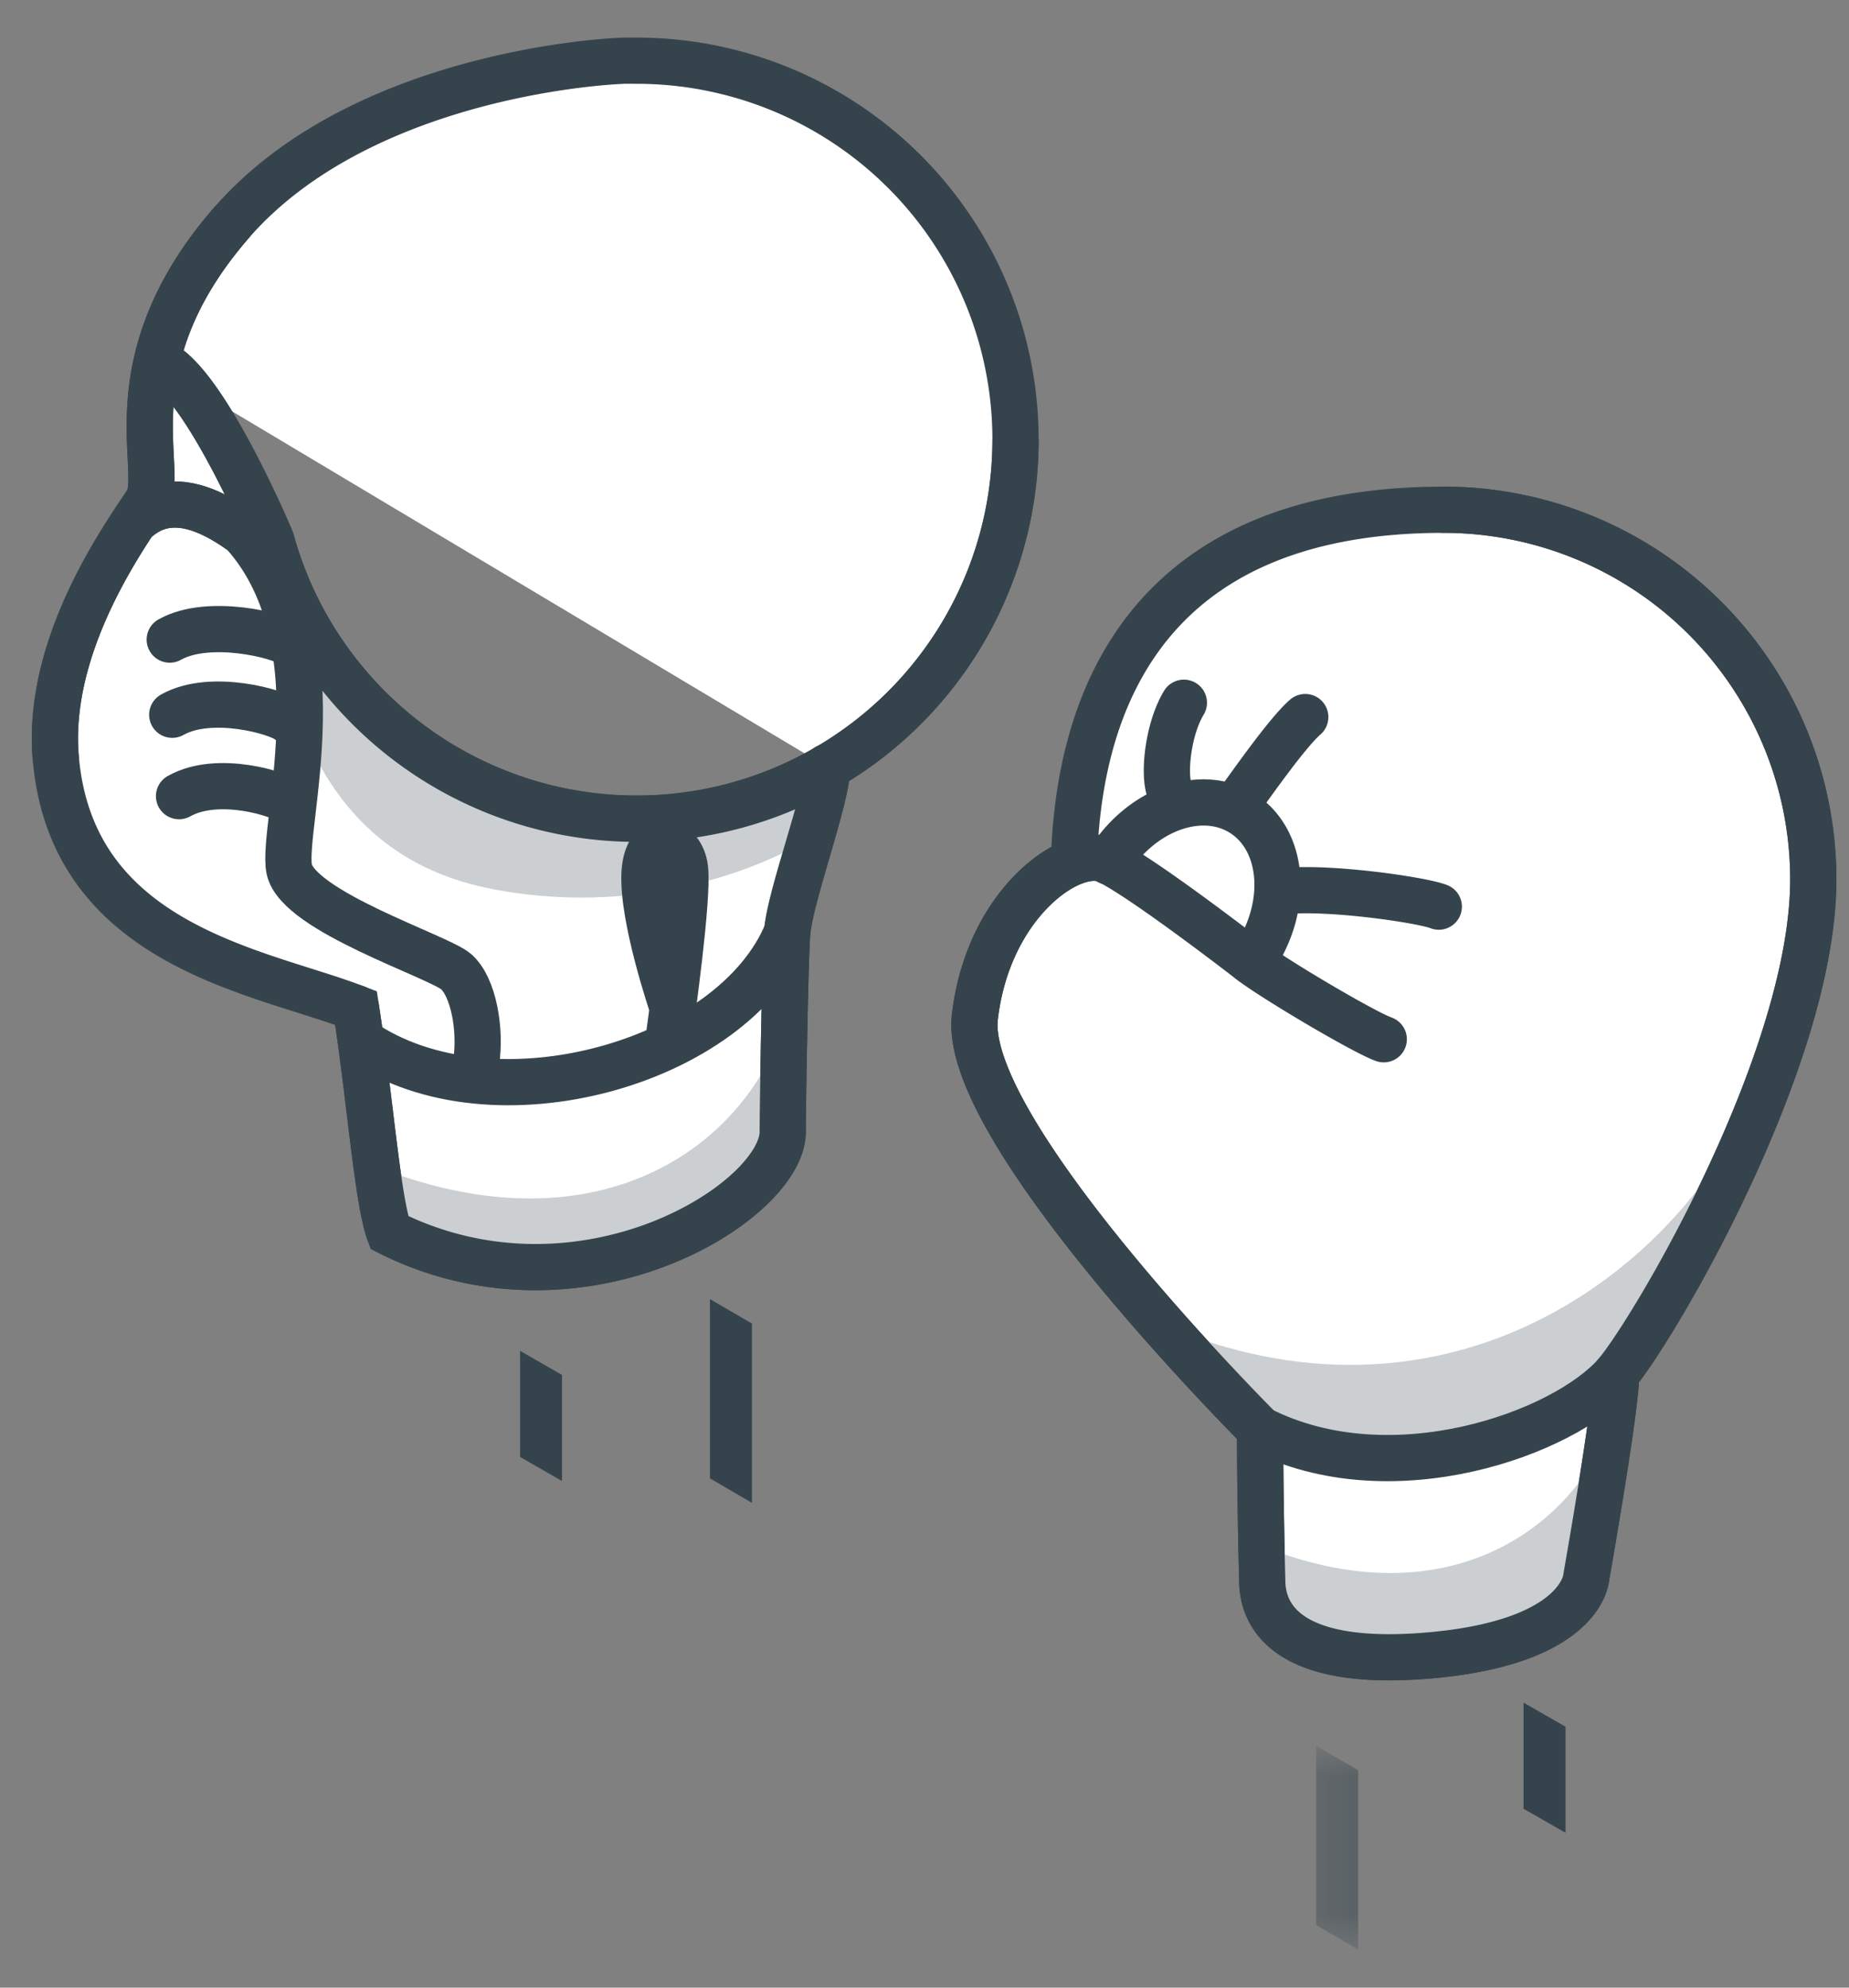 <svg width="40" height="43" xmlns="http://www.w3.org/2000/svg" xmlns:xlink="http://www.w3.org/1999/xlink"><rect width="100%" height="100%" fill="#808080" stroke="none"/><defs><path id="a" d="M.598.844h.908V5.25H.598z"/></defs><g fill="none" fill-rule="evenodd"><path d="M17.895 16.59c0 .68-.821 2.863-.868 3.638-.048.775-.095 3.798-.095 4.268-.025 1.515-4.367 4.24-8.51 2.168-.257-.714-.411-2.846-.72-4.856-2.064-.798-6.148-1.329-6.496-5.415-.213-2.484 1.546-4.871 1.972-5.529.424-.657-.824-2.989 1.823-6.037 2.584-2.976 7.357-3.473 8.521-3.515l.25.001A8.198 8.198 0 1 1 5.865 11.68S4.162 7.622 3.2 7.81" fill="#FFF"/><path d="M17.895 16.59c0 .68-.821 2.863-.868 3.638-.048.775-.095 3.798-.095 4.268-.025 1.515-4.367 4.24-8.51 2.168-.257-.714-.411-2.846-.72-4.856-2.064-.798-6.148-1.329-6.496-5.415-.213-2.484 1.546-4.871 1.972-5.529.424-.657-.824-2.989 1.823-6.037 2.584-2.976 7.357-3.473 8.521-3.515l.25.001A8.198 8.198 0 1 1 5.865 11.68S4.162 7.622 3.2 7.81" stroke="#35444C"/><path d="M17.866 16.646c-1.708.854-2.933 1.699-6.084.96-2.162-.506-5.31-3.282-5.898-5.738-.104.346-.381-.72-.336-.393.427 3.043 1.034 6.9 4.979 7.733 2.402.506 5.07.08 7.045-1.095.027-.374.027-.613.294-1.467" fill="#CBCFD2"/><path d="M5.922 12.036c-.421-.282-1.83-1.712-2.91-.846m7.29 11.79c.106-.714-.06-1.632-.435-1.96-.377-.329-3.422-1.303-3.61-2.218-.187-.915 1.192-5.166-1.19-7.473" stroke="#35444C" stroke-linecap="round"/><path d="M17.033 20.145c-1.143 2.848-6.377 4.335-9.224 2.375" stroke="#35444C" stroke-linecap="round" stroke-linejoin="round"/><path d="M6.232 15.586c-.22-.183-1.664-.598-2.506-.123m2.561-1.528c-.22-.183-1.773-.574-2.615-.098m2.615 3.523c-.22-.183-1.573-.61-2.414-.136" stroke="#35444C" stroke-linecap="round"/><path d="M14.483 22.336c.047-.352.407-2.884.336-3.542-.07-.658-.829-.857-.876.105-.048.963.595 2.856.595 2.856" stroke="#35444C" stroke-linecap="round" stroke-linejoin="round"/><path d="M23.233 18.648c.117-4.243 2.22-7.62 7.995-7.62a7.998 7.998 0 0 1 7.999 7.999c0 3.864-3.408 9.667-4.264 10.694 0 .742-.648 4.4-.648 4.4s-.069 1.457-3.578 1.706c-2.67.19-3.43-.707-3.43-1.644-.048-1.803-.048-3.26-.048-3.26s-6.454-6.436-6.17-8.917c.286-2.48 2.111-3.736 2.853-3.393.741.342 3.058 2.136 3.058 2.136" fill="#FFF"/><path d="M23.233 18.648c.117-4.243 2.22-7.62 7.995-7.62a7.998 7.998 0 0 1 7.999 7.999c0 3.864-3.408 9.667-4.264 10.694 0 .742-.648 4.4-.648 4.4s-.069 1.457-3.578 1.706c-2.67.19-3.43-.707-3.43-1.644-.048-1.803-.048-3.26-.048-3.26s-6.454-6.436-6.17-8.917c.286-2.48 2.111-3.736 2.853-3.393.741.342 3.058 2.136 3.058 2.136m-1.703-3.663c-.129-.36-.025-1.323.314-1.883m1.182 2.142c.284-.387 1.057-1.497 1.444-1.832m-.588 3.784c.897-.148 3.09.163 3.477.317M27 20.75c.457.37 2.497 1.579 2.935 1.733" stroke="#35444C" stroke-linecap="round" stroke-linejoin="round"/><path d="M37.8 23.99c-1.642 3.52-6.413 7.158-12.396 4.772 1.134 2.464 2.84 2.828 6.159 2.253 4.42-.765 5.428-3.805 6.238-7.024" fill="#CBCFD2"/><path d="M34.963 29.721c-1.128 1.293-4.867 2.644-7.704 1.202" stroke="#35444C" stroke-linecap="round" stroke-linejoin="round"/><path d="M34.725 31.136c-1.017 2.18-3.681 3.803-7.387 2.325 0 1.772 1.608 2.739 4.064 2.281 3.032-.567 3.413-3.715 3.323-4.606m-18.019-8.338c-1.145 2.397-4.209 4.15-8.53 2.455.406 1.489 1.903 2.555 4.743 2.086 3.507-.578 4.107-3.125 3.787-4.541" fill="#CBCFD2"/><path d="M17.895 16.59c0 .68-.821 2.812-.868 3.587" stroke="#35444C" stroke-linecap="round" stroke-linejoin="round"/><path fill="#35444C" d="M12.158 32.04l-.907-.52v-2.296l.907.521zm21.709 7.61l-.908-.52v-2.296l.908.521zm-17.6-7.138l-.908-.529v-3.878l.908.528z"/><g transform="translate(27.875 36.925)"><mask id="b" fill="#fff"><use xlink:href="#a"/></mask><path fill="#35444C" mask="url(#b)" d="M1.506 5.25l-.908-.528V.844l.908.527z"/></g><path d="M23.982 18.64c.71-1.133 2.003-1.601 2.888-1.047.884.555 1.024 1.922.314 3.055m7.779 9.073c0 .742-.647 4.4-.647 4.4s-.07 1.456-3.58 1.707c-2.67.189-3.43-.707-3.43-1.644-.047-1.804-.047-3.26-.047-3.26m0-.001s-6.454-6.435-6.17-8.917c.286-2.48 2.11-3.736 2.853-3.393M31.228 11.027a8 8 0 0 1 8 8c0 3.864-3.409 9.667-4.265 10.694m-17.937-9.493c-.047.776-.093 3.798-.093 4.268-.026 1.514-4.368 4.24-8.511 2.167-.257-.713-.412-2.844-.72-4.855m-6.496-5.415c-.213-2.485 1.547-4.87 1.972-5.529.424-.657-.824-2.989 1.823-6.037" stroke="#35444C" stroke-linecap="round" stroke-linejoin="round"/><path d="M5.865 11.68S4.162 7.622 3.2 7.81" stroke="#35444C"/><path d="M5.922 12.036c-.421-.282-1.83-1.712-2.91-.846" stroke="#35444C" stroke-linecap="round"/><path d="M21.97 9.51a8.198 8.198 0 0 1-16.105 2.17" stroke="#35444C"/></g></svg>